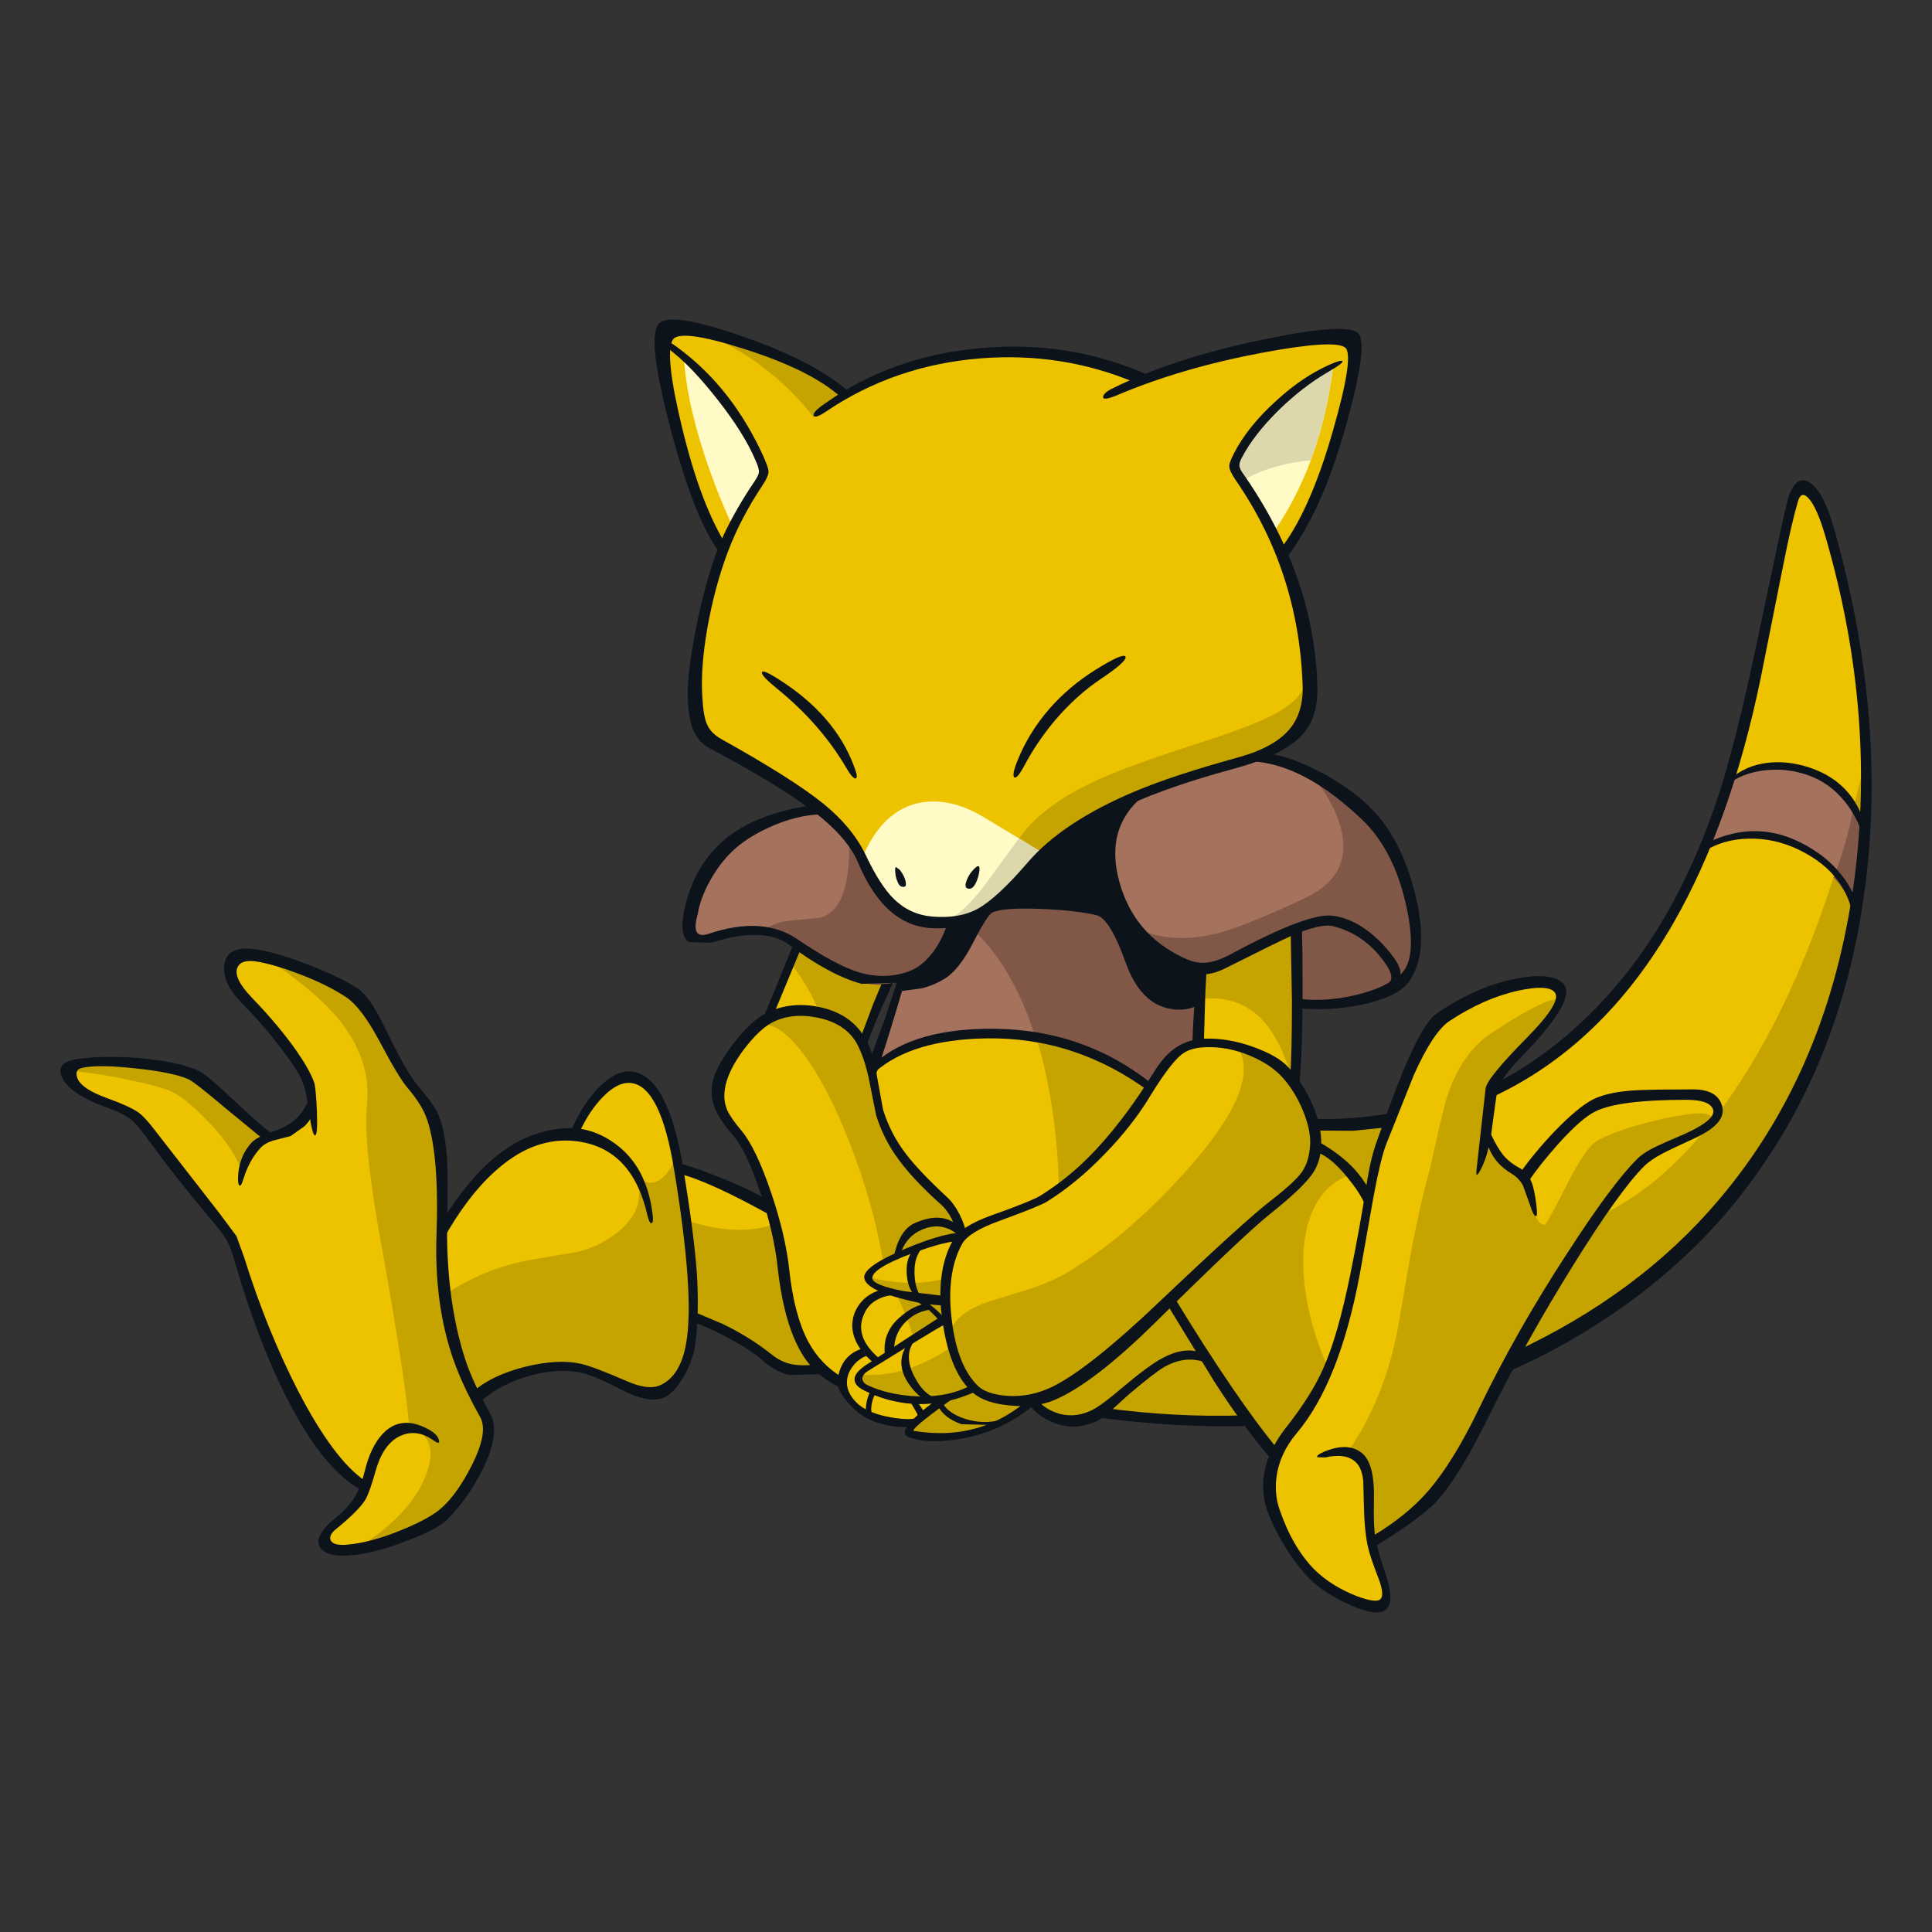 <?xml version="1.0" encoding="utf-8"?>
<!-- Generator: Adobe Illustrator 16.0.0, SVG Export Plug-In . SVG Version: 6.00 Build 0)  -->
<!DOCTYPE svg PUBLIC "-//W3C//DTD SVG 1.1//EN" "http://www.w3.org/Graphics/SVG/1.1/DTD/svg11.dtd">
<svg version="1.1" id="Layer_1" xmlns="http://www.w3.org/2000/svg" xmlns:xlink="http://www.w3.org/1999/xlink" x="0px" y="0px"
	 width="800px" height="800px" viewBox="0 0 800 800" enable-background="new 0 0 800 800" xml:space="preserve">
<rect x="0" y="0" width="800" height="800" fill="#333333" stroke="none"/>
<g>
	<path fill="#EDC300" d="M757.586,221.332c16.188,53.606,20.18,104.758,11.982,153.461c-7.918,46.596-26.207,87.136-54.867,121.611
		c-28.592,34.338-64.784,59.317-108.578,74.943c-45.545,16.256-95.299,20.812-149.255,13.665l85.033-118.88
		c55.147,1.821,99.815-19.656,134.016-64.433c25.784-33.636,42.884-75.328,51.292-125.08c3.852-22.634,7.254-39.837,10.197-51.61
		c3.293-13.384,6.34-21.127,9.143-23.229c1.754-1.331,3.678,0.174,5.781,4.519C753.732,209.314,755.482,214.326,757.586,221.332"/>
	<path fill="#C6A400" d="M727.209,437.229c19.689-33.774,35.037-76.169,46.039-127.183c2.033,43.234-4.416,83.352-19.342,120.353
		c-14.508,36.153-36.053,66.882-64.643,92.179c-28.869,25.647-62.818,43.9-101.852,54.762c-40.571,11.28-84.089,13.84-130.545,7.675
		l85.033-118.88c9.739,0.352,17.204,0.21,22.389-0.424l9.985-1.679c8.407,21.581,21.266,35.771,38.573,42.568
		c17.52,6.797,36.158,4.66,55.919-6.413C690.282,488.135,709.762,467.148,727.209,437.229"/>
	<path fill="#A4725D" d="M747.496,318.559c13.805,3.994,22.246,13.172,25.33,27.539l-1.262,13.034
		c-1.051,9.459-1.963,16.188-2.734,20.18c-1.75-8.97-6.76-16.816-15.029-23.544c-12.332-10.161-28.238-12.051-47.719-5.677
		c2.035-4.694,4.098-10.405,6.203-17.131l2.625-8.619C723.74,316.632,734.602,314.704,747.496,318.559"/>
	<path fill="#815847" d="M772.826,348.305l-1.262,11.877l-2.734,19.129c-0.281-1.473-1.154-3.537-2.627-6.202
		c-1.893-3.503-4.201-6.761-6.938-9.774c3.574-9.109,6.338-18.78,8.305-29.009C769.744,337.897,771.496,342.559,772.826,348.305"/>
	<path fill="#EDC300" d="M277.026,538.974c-2.804-3.438-5.43-12.158-7.884-26.172c-2.664-15.065-2.314-24.315,1.051-27.75
		c5.326-5.323,24.49,1.58,57.496,20.707c7.288,4.136,14.049,9.496,20.286,16.08c9.319,10.091,13.068,19.553,11.248,28.381
		c-1.962,9.321-8.549,14.822-19.76,16.502l-12.824-0.42c-4.063-0.908-6.937-2.311-8.618-4.202
		c-2.313-2.731-9.426-6.867-21.334-12.402C284.908,544.227,278.357,540.656,277.026,538.974"/>
	<path fill="#C6A400" d="M277.026,538.974c-1.683-2.104-3.61-7.465-5.781-16.082c-2.243-9.179-3.503-17.308-3.784-24.384
		c10.442,5.113,20.076,8.406,28.906,9.878c11.49,1.894,21.266,0.634,29.322-3.783l1.998,1.156
		c7.288,4.136,14.049,9.496,20.286,16.08c9.319,10.091,13.068,19.553,11.248,28.381c-1.962,9.321-8.549,14.822-19.76,16.502
		l-12.824-0.42c-4.062-0.908-6.937-2.311-8.618-4.202c-2.313-2.731-9.425-6.867-21.334-12.402
		C284.908,544.227,278.357,540.656,277.026,538.974"/>
	<path fill="#EDC300" d="M237.607,468.549c6.098-13.524,13.209-20.846,21.339-21.968c10.371-1.401,17.728,11.073,22.071,37.418
		c5.046,30.763,7.008,53.219,5.886,67.376c-0.981,12.545-4.66,20.253-11.037,23.125c-5.115,2.313-10.653,2.381-16.607,0.21
		l-14.085-7.147c-10.371-1.821-18.15-2.383-23.335-1.682c-11.001,1.401-20.952,7.041-29.851,16.921
		c-4.905,5.467-9.285,7.708-13.139,6.73c-3.433-0.843-6.095-4.173-7.987-9.985c-4.135-12.613-3.61-27.82,1.577-45.621
		c5.255-18.007,13.279-32.827,24.069-44.459C208.424,476.573,222.123,469.602,237.607,468.549"/>
	<path fill="#C6A400" d="M220.058,521.631l19.13-3.26c6.658-1.684,12.403-4.59,17.238-8.723c4.134-3.505,6.729-7.291,7.778-11.353
		c0.419-1.682,0.631-5.148,0.631-10.404c3.153,2.521,6.271,2.484,9.354-0.107c2.453-2.03,4.415-5.114,5.885-9.248l0.947,5.464
		c5.184,31.465,6.937,54.8,5.255,70.006c-1.332,11.773-4.8,18.917-10.405,21.443c-5.466,2.449-15.696-0.177-30.691-7.885
		c-8.269-1.474-16.258-1.576-23.966-0.314c-11.913,2.032-21.653,7.218-29.221,15.555c-8.41,9.321-14.889,9.566-19.444,0.734
		c-4.273-8.267-5.291-20.215-3.048-35.838C184.983,533.402,201.836,524.715,220.058,521.631"/>
	<path fill="#EDC300" d="M122.726,401.7c5.397,2.241,12.578,5.43,21.546,9.564c4.277,1.684,9.005,7.358,14.19,17.026l11.877,21.022
		c4.695,6.026,7.883,11.808,9.564,17.346c2.804,9.25,3.891,22.352,3.259,39.309c-0.63,19.062,1.192,36.229,5.465,51.504
		c2.664,9.672,6.727,19.374,12.194,29.116c2.452,4.486,1.996,10.197-1.367,17.132c-2.453,5.046-7.358,12.229-14.716,21.549
		c-2.521,3.151-8.232,6.553-17.131,10.195c-9.95,3.996-19.165,6.099-27.644,6.308c-3.923,0.066-5.78-1.227-5.569-3.891
		c0.21-2.241,1.365-4.17,3.468-5.78c3.503-2.732,6.449-5.466,8.83-8.198c2.873-3.434,4.275-6.271,4.204-8.514
		c-10.721-6.378-21.478-20.813-32.27-43.307c-8.41-17.448-15.8-37.383-22.178-59.808c-3.223-2.662-9.424-9.915-18.604-21.756
		c-9.18-11.704-14.4-19.024-15.66-21.97c-0.771-1.748-2.98-3.78-6.623-6.095c-3.504-2.313-7.392-4.237-11.667-5.779
		c-5.046-1.896-9.285-4.661-12.719-8.305c-3.713-3.926-3.573-6.415,0.421-7.467c4.415-1.118,12.087-1.188,23.02-0.208
		c11.141,1.053,19.094,2.662,23.86,4.836c3.293,1.472,8.41,5.289,15.346,11.456c7.637,6.867,13.595,11.528,17.868,13.979
		l9.881-3.993c4.345-2.662,6.972-6.765,7.884-12.301c-0.982-6.165-4.8-13.732-11.458-22.702c-4.273-5.815-9.285-11.631-15.03-17.446
		c-5.396-5.469-8.198-9.882-8.408-13.245c-0.209-3.224,2.032-5.011,6.727-5.362C105.695,395.639,112.845,397.565,122.726,401.7"/>
	<path fill="#C6A400" d="M30.649,443.535l0.841-1.682c0.42-0.843,0.91-1.332,1.473-1.472c4.413-1.121,11.876-1.089,22.387,0.104
		c10.58,1.19,18.288,2.871,23.124,5.044c3.293,1.472,8.128,5.01,14.504,10.616c7.428,6.655,12.928,11.142,16.503,13.453
		c-2.172,1.19-4.134,3.364-5.887,6.519c-1.471,2.662-2.627,5.64-3.466,8.933c-2.103-6.306-6.833-13.277-14.191-20.917
		c-6.797-7.075-12.299-11.351-16.503-12.821c-4.064-1.401-9.67-2.838-16.818-4.311C44.769,445.322,37.445,444.164,30.649,443.535"/>
	<path fill="#C6A400" d="M139.124,420.726c-5.816-6.797-14.715-14.294-26.698-22.495c4.413,0.982,10.125,3.083,17.132,6.307
		l14.715,6.728c4.277,1.684,9.005,7.358,14.19,17.026l11.877,21.022c4.975,6.517,8.198,11.914,9.669,16.188
		c2.382,6.867,3.364,16.744,2.943,29.643c-0.771,22.912,0.736,42.043,4.519,57.389c2.593,10.583,7.218,21.933,13.875,34.056
		c2.453,4.416,1.893,10.126-1.682,17.132c-2.382,4.694-7.358,11.879-14.927,21.548c-1.82,2.384-6.2,5.223-13.138,8.514
		c-8.197,3.927-16.957,6.903-26.277,8.934c16.117-9.597,26.418-20.108,30.903-31.53c4.204-10.721,1.961-17.482-6.727-20.286
		c-1.261-14.436-5.115-39.521-11.562-75.258c-5.115-28.03-7.113-47.438-5.991-58.229
		C153.277,444.586,149.002,432.357,139.124,420.726"/>
	<path fill="#C6A400" d="M497.125,562.202c-5.676-2.592-13.419-0.143-23.229,7.356l-11.457,9.46
		c-4.273,3.503-7.604,5.817-9.983,6.937c-5.396,2.454-10.72,2.701-15.979,0.738c-4.346-1.613-7.394-3.994-9.144-7.146l14.817-6.833
		l42.042-33.215L497.125,562.202"/>
	<path fill="#EDC300" d="M391.278,575.654c1.963,1.545,2.942,3.223,2.942,5.046c0,2.032-1.26,3.68-3.783,4.939
		c-3.363,1.82-7.534,1.856-12.508,0.105c-4.905-1.753-8.268-4.312-10.089-7.675l8.303-3.993c3.154-1.332,6.096-1.752,8.829-1.262
		C387.496,573.239,389.596,574.186,391.278,575.654"/>
	<path fill="#EDC300" d="M477.576,526.361c0-6.098,5.146-15.838,15.45-29.223c10.44-13.521,19.374-21.897,26.803-25.118
		c6.864-2.943,14.154-2.665,21.86,0.837c6.026,2.732,11.422,6.797,16.188,12.192l12.088,14.927
		c4.766,6.795,9.037,14.504,12.822,23.125c2.103,4.764,1.96,13.17-0.422,25.226c-2.243,11.562-5.887,23.159-10.931,34.79
		c-5.396,12.399-10.971,21.408-16.713,27.014c-6.589,6.376-12.406,7.042-17.449,1.997c-9.6-9.599-22.281-26.206-38.048-49.818
		C484.791,540.656,477.576,528.674,477.576,526.361"/>
	<path fill="#C6A400" d="M477.576,526.361c0-6.098,5.146-15.838,15.45-29.223c10.44-13.521,19.374-21.897,26.803-25.118
		c5.885-2.526,12.577-2.385,20.075,0.419c7.426,2.733,13.91,7.391,19.444,13.978c-7.779,2.593-13.313,8.232-16.605,16.925
		c-2.944,7.918-3.786,17.518-2.524,28.8c1.265,10.862,4.237,21.654,8.935,32.372c4.907,11.073,10.896,20.321,17.977,27.75
		c-5.05,9.601-10.021,16.293-14.926,20.076c-5.605,4.204-10.582,4.135-14.927-0.211c-9.6-9.599-22.281-26.206-38.047-49.818
		C484.791,540.656,477.576,528.674,477.576,526.361"/>
	<path fill="#EDC300" d="M632.085,407.376c9.317-1.121,14.296,0.246,14.925,4.1c0.49,2.87-2.767,8.408-9.773,16.606
		c-5.744,6.866-10.581,11.879-14.505,15.032c-2.807,2.172-4.659,5.326-5.571,9.459c-0.984,4.275-1.191,10.406-0.631,18.395
		c3.574,5.888,7.009,10.546,10.299,13.98l3.786,3.363l11.035-12.929c8.268-9.039,14.646-14.718,19.133-17.025
		c4.693-2.314,12.084-3.785,22.177-4.415c6.938-0.419,13.138-0.458,18.604-0.104c7.358,0.421,10.687,2.557,9.985,6.408
		c-0.701,3.503-3.818,6.483-9.355,8.935c-6.165,2.595-10.58,4.556-13.242,5.885c-4.486,2.175-8.061,4.592-10.722,7.254
		c-5.396,5.467-14.014,17.237-25.858,35.315c-14.572,22.215-27.257,44.289-38.048,66.221c-8.969,18.219-18.044,31.566-27.222,40.047
		c-8.831,6.237-14.856,11.072-18.078,14.507c0.068,1.891,1.363,7.147,3.889,15.765c1.751,6.028,1.611,9.602-0.421,10.724
		c-8.618-0.072-16.437-2.733-23.438-7.988c-10.022-7.642-17.416-20.079-22.18-37.313c-1.472-4.482-0.807-9.949,1.999-16.396
		c2.311-5.256,5.884-10.756,10.718-16.502c8.549-10.231,15.73-29.992,21.549-59.283l6.098-31.429
		c2.241-11.068,4.205-19.233,5.885-24.488c3.295-9.95,6.937-19.235,10.932-27.854c5.539-12.19,10.338-19.655,14.403-22.39
		C610.362,413.333,621.576,408.706,632.085,407.376"/>
	<path fill="#C6A400" d="M638.076,415.786c4.695-2.102,7.111-2.559,7.25-1.369c0.492,2.872-2.451,7.921-8.827,15.138
		c-4.975,5.678-9.563,10.196-13.771,13.561c-2.806,2.172-4.658,5.326-5.57,9.459c-0.984,4.275-1.192,10.406-0.632,18.396
		c0.911,3.503,3.396,6.973,7.464,10.403l7.566,6.202c0.212,4.347,1.228,8.796,3.051,13.351c1.892,4.693,3.606,6.729,5.148,6.099
		c0.561-0.209,3.539-5.644,8.936-16.292c5.466-10.86,9.913-17.134,13.349-18.816c4.556-2.313,10.405-4.448,17.554-6.411
		c6.727-1.893,13.172-3.259,19.34-4.101c6.166-0.839,9.496-0.314,9.986,1.577c0.559,1.894-1.682,3.959-6.729,6.2
		c-6.165,2.594-10.58,4.556-13.242,5.885c-4.486,2.175-8.06,4.592-10.722,7.254c-6.656,6.729-16.115,19.654-28.381,38.785
		c-13.313,20.813-25.156,41.729-35.526,62.75c-9.32,18.852-18.711,32.832-28.17,41.94c-3.155,3.013-6.69,5.779-10.613,8.303
		c-3.926,2.38-6.693,4.135-8.305,5.255c-0.35-12.402-0.842-20.95-1.473-25.646c-1.051-7.849-3.642-11.949-7.777-12.299
		c10.089-14.575,16.991-31.461,20.708-50.663l5.043-29.221c2.384-13.385,5.222-26.104,8.515-38.154
		c3.714-16.956,6.062-26.802,7.041-29.534c4.066-11.981,10.055-20.602,17.978-25.857
		C625.885,422.232,632.821,418.167,638.076,415.786"/>
	<path fill="#EDC300" d="M398.321,339.58c4.485-5.254,11.493-9.53,21.021-12.823c9.038-3.153,18.852-4.941,29.433-5.36
		c10.86-0.42,20.496,0.667,28.903,3.259c9.247,2.802,15.732,7.076,19.445,12.824c6.585,10.089,11.385,23.964,14.399,41.622
		c2.313,13.805,4.379,36.124,6.202,66.956c0.771,13.382-1.574,27.082-7.043,41.098c-5.114,13.244-12.508,25.438-22.178,36.578
		c-9.532,11.07-20.111,19.831-31.742,26.275c-12.124,6.658-24.003,9.986-35.635,9.986c-11.84,0-23.474-2.489-34.895-7.463
		c-11.212-4.904-20.673-11.492-28.38-19.761c-8.059-8.688-13.035-18.082-14.926-28.17c-2.102-11.07-0.28-21.933,5.466-32.581
		c7.707-14.439,16.711-39.349,27.013-74.736C384.378,366.242,392.015,347.008,398.321,339.58"/>
	<path fill="#C6A400" d="M398.321,339.58c4.485-5.254,11.493-9.53,21.021-12.823c9.038-3.153,18.852-4.941,29.433-5.36
		c10.86-0.42,20.496,0.667,28.903,3.259c9.247,2.802,15.732,7.076,19.445,12.824c6.585,10.089,11.385,23.964,14.399,41.622
		c2.313,13.805,4.379,36.124,6.202,66.956c1.47,24.945-6.764,49.015-24.699,72.209c-17.59,22.7-37.63,36.227-60.123,40.573
		c3.712-15.767,5.64-34.021,5.779-54.762c0.141-21.653-1.752-41.519-5.676-59.598c-4.483-20.181-10.967-35.282-19.445-45.304
		c-9.74-11.492-21.512-15.45-35.315-11.878c3.573-11.982,6.69-21.337,9.354-28.063C391.104,350.477,394.679,343.925,398.321,339.58"
		/>
	<path fill="#A4725D" d="M398.321,339.58c4.485-5.254,11.493-9.53,21.021-12.823c9.038-3.153,18.852-4.941,29.433-5.36
		c10.86-0.42,20.496,0.667,28.903,3.259c9.247,2.802,15.732,7.076,19.445,12.824c6.585,10.089,11.385,23.964,14.399,41.622
		c2.313,13.805,4.379,36.124,6.202,66.956c0.49,9.107-0.458,18.465-2.839,28.063c-35.528-24.388-62.188-39.066-79.985-44.044
		c-23.897-6.727-48.178-2.977-72.843,11.249l17.868-59.177C386.516,360.427,392.646,346.236,398.321,339.58"/>
	<path fill="#815847" d="M398.321,339.58c4.485-5.254,11.493-9.53,21.021-12.823c9.038-3.153,18.852-4.941,29.433-5.36
		c10.86-0.42,20.496,0.667,28.903,3.259c9.247,2.802,15.732,7.076,19.445,12.824c6.585,10.089,11.385,23.964,14.399,41.622
		c2.313,13.805,4.379,36.124,6.202,66.956c0.49,9.107-0.458,18.465-2.839,28.063c-19.689-13.525-35.178-23.404-46.457-29.641
		c-14.857-8.199-28.207-13.524-40.048-15.979c-9.179-28.801-24.279-47.581-45.3-56.338
		C388.267,356.257,393.346,345.396,398.321,339.58"/>
	<path fill="#0D131A" d="M398.321,339.58c4.485-5.254,11.493-9.53,21.021-12.823c9.038-3.153,18.852-4.941,29.433-5.36
		c10.86-0.42,20.496,0.667,28.903,3.259c9.247,2.802,15.732,7.076,19.445,12.824c5.817,9.038,9.426,16.572,10.824,22.597
		c1.188,5.115,2.56,18.43,4.102,39.942l-11.038,12.93c-4.904,4.273-10.303,5.883-16.188,4.835
		c-8.337-1.402-14.537-7.709-18.604-18.921c-4.345-12.263-8.375-18.884-12.086-19.865c-5.397-1.331-13.068-2.208-23.021-2.626
		c-10.514-0.421-17.237,0.069-20.183,1.469c-1.4,0.703-4.029,4.802-7.884,12.299c-3.923,7.708-7.953,12.791-12.087,15.242
		c-3.012,1.823-6.166,3.118-9.461,3.89l-9.459,1.26c1.682-9.036,5.781-23.088,12.299-42.147c2.312-6.728,4.204-11.737,5.677-15.032
		C392.471,347.743,395.239,343.155,398.321,339.58"/>
	<path fill="#EDC300" d="M367.523,390.244c2.944,3.434,3.786,6.832,2.524,10.196l-7.568,18.184c-2.873,6.938-5.43,14.61-7.673,23.02
		c-1.26,4.835-4.415,8.131-9.459,9.882l-15.135,0.524c-5.467-1.19-9.846-3.329-13.141-6.412c-3.504-3.362-4.625-6.974-3.362-10.824
		c3.224-9.603,5.991-17.38,8.303-23.335c3.224-8.197,6.938-16.606,11.142-25.228c1.611-3.293,4.766-5.184,9.462-5.675
		c4.203-0.422,8.723,0.315,13.559,2.206C361.079,384.673,364.862,387.161,367.523,390.244"/>
	<path fill="#C6A400" d="M367.841,390.453c2.802,3.294,3.538,6.622,2.207,9.986l-7.568,18.183
		c-2.873,6.938-5.43,14.611-7.673,23.021c-1.331,5.255-4.765,8.653-10.3,10.196c1.262-19.621-4.73-37.631-17.974-54.028
		c1.821-3.785,4.027-7.639,6.621-11.562c2.104-3.083,5.5-4.835,10.196-5.256c4.344-0.35,8.865,0.386,13.561,2.207
		C361.674,385.022,365.317,387.439,367.841,390.453"/>
	<path fill="#A4725D" d="M394.328,381.834c0,1.752-0.701,3.958-2.104,6.622c-2.803,5.326-7.672,10.406-14.607,15.242
		c-5.817,4.064-14.085,4.202-24.808,0.418c-9.109-3.153-17.482-8.022-25.121-14.61c-3.363-2.873-9.109-4.134-17.238-3.784
		c-6.308,0.281-11.772,1.192-16.396,2.733c-4.274,1.471-7.007,0.875-8.198-1.788c-1.613-3.574,0.035-10.58,4.939-21.022
		c4.416-9.319,10.932-16.642,19.551-21.967c8.198-4.975,17.624-7.778,28.273-8.41L394.328,381.834"/>
	<path fill="#815847" d="M394.328,381.834c0,1.752-0.701,3.958-2.104,6.622c-2.803,5.326-7.672,10.406-14.607,15.242
		c-7.85,5.465-17.484,5.5-28.906,0.105c-6.167-2.874-13.173-7.641-21.022-14.297c-2.593-2.242-6.588-3.468-11.983-3.679
		c2.732-2.593,6.588-4.135,11.563-4.624l12.193-1.158c8.828-2.242,12.856-13.559,12.087-33.95L394.328,381.834"/>
	<path fill="#EDC300" d="M402.209,522.471c0.771,9.811-0.944,20.391-5.148,31.742c-3.995,10.582-12.929,17.098-26.804,19.551
		c-13.174,2.381-22.808,0.387-28.904-5.991c-4.766-4.976-8.374-10.439-10.827-16.396c-3.083-7.218-4.834-15.767-5.255-25.646
		c-0.49-9.041-3.083-19.974-7.777-32.794c-4.556-12.403-8.76-20.462-12.614-24.178c-4.204-4.063-6.271-8.793-6.202-14.188
		c0-4.765,1.751-10.615,5.254-17.553c3.503-7.075,9.04-12.264,16.607-15.557c8.269-3.715,16.502-3.782,24.701-0.21
		c7.287,3.224,12.264,9.354,14.925,18.396c1.473,5.043,2.943,12.225,4.416,21.545c2.242,7.357,5.815,14.189,10.719,20.498
		c3.644,4.765,9.391,10.79,17.238,18.078C398.146,504.953,401.37,512.52,402.209,522.471"/>
	<path fill="#C6A400" d="M391.911,499.45c5.677,5.256,9.005,12.86,9.983,22.81c0.981,10.091-0.63,20.744-4.833,31.955
		c-2.313,6.096-6.48,11.035-12.509,14.818c-5.396,3.364-11.456,5.396-18.184,6.097c0.489-2.381,0.735-5.709,0.735-9.981
		c2.032-12.195,1.438-27.12-1.786-44.778c-2.873-16.048-7.463-31.989-13.771-47.823c-6.097-15.557-12.508-27.751-19.235-36.576
		c-7.218-9.461-13.349-13.141-18.394-11.038c4.554-3.292,9.563-5.256,15.03-5.889c5.606-0.696,11.142,0.178,16.606,2.629
		c7.216,3.154,12.123,9.216,14.715,18.187c1.402,4.974,2.839,12.085,4.312,21.336c1.681,5.325,5.255,11.772,10.719,19.342
		C380.558,487.749,386.093,494.057,391.911,499.45"/>
	<path fill="#C6A400" d="M394.749,507.755c4.063,2.172,6.2,8.235,6.41,18.184c0.212,9.599-0.771,14.611-2.942,15.028
		c-3.363,0.494-8.442-0.558-15.242-3.152c-8.337-3.223-12.472-7.427-12.401-12.611c0.139-7.22,3.153-12.612,9.039-16.185
		C385.079,505.724,390.124,505.302,394.749,507.755"/>
	<path fill="#EDC300" d="M353.966,581.754c-4.834-4.694-5.816-9.672-2.944-14.927c2.594-4.693,5.922-7.042,9.986-7.042
		c2.873,0,6.274,2.943,10.196,8.831l9.25,15.659c2.452,4.134-0.21,5.816-7.989,5.046
		C364.617,588.618,358.451,586.098,353.966,581.754"/>
	<path fill="#EDC300" d="M371.729,533.298c6.236,0.351,12.72,5.253,19.446,14.715c6.446,8.898,8.794,14.506,7.042,16.816
		c-2.243,2.943-6.693,4.767-13.349,5.467c-8.689,0.911-16.362-1.82-23.019-8.198c-7.008-6.729-8.55-13.454-4.624-20.182
		C360.728,535.818,365.562,532.947,371.729,533.298"/>
	<path fill="#C6A400" d="M371.729,533.298c6.236,0.351,12.72,5.253,19.446,14.715c6.446,8.898,8.794,14.506,7.042,16.816
		c-0.981,1.261-2.944,2.489-5.885,3.679c-3.646,1.4-7.429,2.067-11.354,1.998c-0.84-12.541-4.59-24.914-11.246-37.104
		L371.729,533.298"/>
	<path fill="#EDC300" d="M398.426,512.802l-7.251,25.017c-22.145-3.014-32.479-5.991-31.008-8.936
		c1.893-3.783,8.059-7.566,18.5-11.35C388.126,514.027,394.712,512.451,398.426,512.802"/>
	<path fill="#C6A400" d="M393.802,528.674l-2.627,9.144c-21.583-2.871-31.919-5.817-31.008-8.831
		C372.851,532.001,384.063,531.896,393.802,528.674"/>
	<path fill="#C6A400" d="M401.581,570.925l27.222,7.465c-15.767,14.786-33.109,19.551-52.029,14.296
		c0.63-1.753,3.995-5.223,10.09-10.407C392.051,577.863,396.956,574.079,401.581,570.925"/>
	<path fill="#EDC300" d="M359.328,575.235c-3.364-1.542-4.94-3.014-4.731-4.413c0.21-0.981,1.682-2.416,4.415-4.31l15.662-9.881
		c8.337-5.115,13.629-8.198,15.872-9.25l10.72,27.854c-7.007,3.438-15.03,4.837-24.07,4.204
		C370.188,578.949,364.23,577.548,359.328,575.235"/>
	<path fill="#C6A400" d="M359.328,575.235c-4.486-2.031-5.92-4.099-4.312-6.202c12.612,1.542,25.753-2.313,39.417-11.563
		l6.831,17.763c-7.007,3.438-15.03,4.837-24.07,4.203C370.188,578.949,364.23,577.548,359.328,575.235"/>
	<path fill="#EDC300" d="M497.755,399.387l38.576-13.769c1.121,44.287,0.489,68.112-1.895,71.476
		c-2.1,2.941-8.652,2.663-19.653-0.841c-11.353-3.645-17.311-8.34-17.87-14.087c-0.418-4.834-0.418-13.42,0-25.75L497.755,399.387"
		/>
	<path fill="#C6A400" d="M522.982,422.62c-6.52-7.081-15.137-10.093-25.857-9.041l0.63-14.192l38.576-13.769l0.522,27.225
		c0.073,16.89-0.242,29.081-0.94,36.577C532.477,437.229,528.165,428.292,522.982,422.62"/>
	<path fill="#A4725D" d="M537.381,317.507c7.639,3.083,16.223,8.899,25.753,17.448c10.23,9.179,17.237,21.163,21.021,35.947
		c3.573,13.525,3.397,24.07-0.525,31.637c-3.082,6.027-10.896,10.125-23.438,12.299c-10.231,1.752-17.901,1.929-23.019,0.525
		l0.631-29.745l-31.534,14.295c-5.885,2.873-13.594,1.613-23.122-3.784c-10.792-6.097-17.729-15.101-20.813-27.014
		c-4.063-16.048-2.805-28.1,3.781-36.159c5.537-6.657,16.677-12.298,33.427-16.922C513.138,312.321,525.748,312.813,537.381,317.507
		"/>
	<path fill="#815847" d="M542.318,319.715c6.379,3.293,13.314,8.374,20.814,15.242c9.948,8.899,16.816,20.846,20.6,35.841
		c3.573,14.016,3.33,25.052-0.734,33.112c-3.085,5.955-10.793,9.809-23.124,11.561c-9.881,1.403-17.449,1.367-22.702-0.104
		l0.631-29.745l-31.534,14.295c-3.923,1.894-8.967,1.648-15.134-0.736c-6.661-2.663-12.369-7.147-17.135-13.454
		c9.109,3.434,19.552,3.574,31.324,0.422c7.217-1.962,18.919-6.727,35.104-14.295c11.564-5.396,16.784-13.454,15.663-24.176
		C555.249,339.264,550.661,329.946,542.318,319.715"/>
	<path fill="#EDC300" d="M391.596,537.396c0.561-9.6,2.277-16.957,5.149-22.071c2.031-3.644,7.042-7.041,15.032-10.198
		c10.999-4.412,17.9-7.496,20.706-9.249c6.864-4.272,14.433-10.511,22.704-18.71c8.826-8.827,15.623-17.201,20.388-25.119
		c7.989-13.244,15.593-20.008,22.811-20.286c13.453-0.702,24.49,3.714,33.109,13.242c7.076,7.778,11.248,16.961,12.508,27.54
		c0.771,6.795-2.277,13.418-9.145,19.864c-9.739,7.639-17.344,14.014-22.81,19.127c-11.212,11.704-21.409,21.865-30.588,30.482
		c-17.519,16.538-32.061,27.608-43.617,33.214c-10.513,5.187-19.588,6.2-27.227,3.049c-6.447-2.663-11.631-8.058-15.556-16.188
		C392.121,555.93,390.964,547.697,391.596,537.396"/>
	<path fill="#C6A400" d="M410.306,538.658l16.186-4.942c6.87-2.308,12.789-5.042,17.762-8.196
		c16.61-10.442,32.866-24.703,48.774-42.781c19.689-22.493,26.137-38.924,19.34-49.295c9.743,3.014,17.552,8.199,23.438,15.556
		c5.322,6.657,8.479,14.261,9.457,22.812c0.704,6.026-3.326,13.243-12.085,21.652l-21.126,18.076
		c-11.424,11.635-21.829,21.76-31.22,30.378c-17.867,16.395-32.582,27.435-44.146,33.108c-19.061,9.392-32.933,5.081-41.622-12.928
		c-0.842-1.821-1.646-4.345-2.418-7.566C393.416,547.452,399.303,542.161,410.306,538.658"/>
	<path fill="#EDC300" d="M349.657,163.207l-49.613,66.64c-6.307-9.812-12.262-24.947-17.869-45.408
		c-5.955-21.864-7.604-36.823-4.939-44.882c6.446-4.345,19.234-2.664,38.365,5.045C332.066,151.259,343.421,157.459,349.657,163.207
		"/>
	<path fill="#C6A400" d="M290.269,137.561c9.18,0.98,20.707,4.694,34.581,11.14c12.192,5.676,20.462,10.511,24.807,14.506
		l-10.092,13.453c-5.677-8.479-12.964-16.222-21.862-23.229C309.015,146.564,299.87,141.272,290.269,137.561"/>
	<path fill="#FFFAC6" d="M283.228,148.281c9.881,9.668,16.888,17.273,21.021,22.809c5.466,7.287,10.267,16.222,14.4,26.802
		l-12.508,25.856c-5.396-10.721-10.229-22.563-14.504-35.525C286.591,172.597,283.787,159.283,283.228,148.281"/>
	<path fill="#EDC300" d="M550.836,186.015c-6.937,21.374-14.398,37.069-22.39,47.09l-66.641-70.738
		c13.876-7.358,32.305-13.42,55.287-18.184c22.777-4.696,36.614-5.43,41.521-2.207C560.295,150.313,557.706,164.993,550.836,186.015
		"/>
	<path fill="#FFFAC6" d="M500.906,206.827c7.777-14.155,14.471-24.49,20.078-31.007c8.196-9.671,18.532-17.59,31.009-23.755
		c-3.786,30.481-14.052,55.987-30.799,76.52L500.906,206.827"/>
	<path fill="#DCD8AC" d="M551.993,152.064c-1.754,13.943-4.835,26.803-9.25,38.575c-17.381,1.541-30.692,7.604-39.942,18.184
		l-1.895-1.998c7.777-14.155,14.471-24.49,20.078-31.007C529.182,166.15,539.518,158.229,551.993,152.064"/>
	<path fill="#EDC300" d="M459.285,152.485c5.957,2.103,10.125,4.029,12.507,5.781l16.189,13.138
		c8.758,7.849,16.395,16.012,22.912,24.491c10.091,12.262,17.831,27.503,23.229,45.722c4.417,14.855,6.869,29.887,7.36,45.094
		c0.349,11.352-4.175,19.339-13.562,23.964c-3.436,1.752-8.408,3.434-14.925,5.045l-17.868,4.31
		c-9.181,2.522-20.566,7.287-34.159,14.295c-14.927,7.707-25.229,14.608-30.902,20.706c-9.529,10.16-16.05,16.537-19.551,19.129
		c-8.128,6.097-16.433,8.513-24.913,7.251c-7.217-0.98-13.104-3.749-17.658-8.303c-3.153-3.153-7.357-9.389-12.611-18.709
		c-6.167-11.071-13.384-19.303-21.653-24.699c-12.822-7.008-25.086-14.436-36.787-22.283c-7.567-5.044-9.88-18.569-6.937-40.572
		c3.154-23.405,11.314-46.002,24.49-67.795c4.346-6.727,10.125-13.805,17.344-21.231c7.848-7.989,14.469-13.315,19.864-15.977
		c27.049-13.103,54.236-18.149,81.565-15.137C442.539,147.756,451.226,149.682,459.285,152.485"/>
	<path fill="#FFFAC6" d="M381.293,332.327c8.76-1.542,18.044,0.841,27.854,7.147l13.872,8.304c4.978,2.874,7.924,4.696,8.829,5.466
		l-1.783,1.788c-9.529,10.16-16.051,16.537-19.552,19.129c-8.127,6.097-16.432,8.513-24.912,7.252
		c-6.023-0.84-11.561-3.466-16.606-7.883c-4.834-4.345-8.969-10.125-12.402-17.343C362.34,342.173,370.574,334.22,381.293,332.327"
		/>
	<path fill="#C6A400" d="M541.689,278.723l-0.104,12.087c-1.399,8.618-5.291,14.47-11.669,17.553
		c-8.406,4.063-17.693,7.707-27.854,10.932l-24.068,7.253c-17.938,5.745-33.32,14.644-46.146,26.697l-9.879-6.096l2.103-2.732
		c6.656-8.199,16.995-15.452,31.01-21.757c7.987-3.645,20.878-8.338,38.681-14.085c16.256-5.186,27.36-9.354,33.318-12.509
		C536.611,291.091,541.482,285.309,541.689,278.723"/>
	<path fill="#DCD8AC" d="M430.065,355.032l-17.028,17.237c-7.076,5.745-14.083,8.864-21.022,9.354h-0.63
		c4.625-2.102,9.773-6.727,15.449-13.875l15.138-20.601l9.878,6.096L430.065,355.032"/>
	<path fill="#0D131A" d="M457.182,583.015c19.903,2.661,39.17,3.68,57.813,3.048c0.07,0.701,0.523,1.473,1.364,2.312l1.893,1.999
		c-19.761,0.771-41.763-0.458-66.008-3.679L457.182,583.015"/>
	<path fill="#0D131A" d="M543.688,463.294c10.861,0.354,22.178-0.522,33.947-2.629l-1.154,2.842l-0.84,3.153l-15.24,1.574
		l-16.293-0.104L543.688,463.294"/>
	<path fill="#0D131A" d="M755.799,221.857c-2.242-7.639-4.482-12.754-6.729-15.346c-2.172-2.453-3.713-2.031-4.623,1.261
		c-1.754,5.957-3.75,14.61-5.992,25.962l-9.355,46.879c-8.27,40.151-20.355,74.066-36.263,101.746
		c-19.411,33.707-44.291,57.636-74.631,71.792l2.104-6.098c10.09-5.256,19.862-11.947,29.324-20.077
		c9.459-8.199,18.041-17.343,25.752-27.434c14.365-18.78,26.102-41.519,35.211-68.216c4.414-12.894,9.32-31.567,14.717-56.023
		l9.248-43.621c3.436-16.607,5.57-25.961,6.412-28.064c2.242-5.465,5.08-7.043,8.514-4.73c3.781,2.522,7.148,9.004,10.09,19.445
		c15.137,53.747,19.131,104.865,11.982,153.354c-7.357,50.523-26.275,93.722-56.762,129.598
		c-11.771,13.804-25.713,26.524-41.832,38.155c-15.768,11.28-32.339,20.636-49.716,28.063c1.541-3.433,2.558-6.197,3.047-8.303
		c34.826-16.116,63.242-37.173,85.245-63.17c29.359-34.475,47.824-76.661,55.393-126.551
		C774.299,322.133,770.586,272.592,755.799,221.857"/>
	<path fill="#0D131A" d="M706.396,349.249c15.139-7.566,29.957-6.691,44.463,2.627c5.957,3.785,10.686,8.444,14.188,13.981
		c3.436,5.465,4.906,10.65,4.414,15.555l-1.576,3.469c-0.701-15.065-8.512-26.137-23.438-33.214
		c-6.518-3.083-13.281-4.554-20.287-4.414c-7.289,0.141-13.734,2.067-19.342,5.78L706.396,349.249"/>
	<path fill="#0D131A" d="M716.594,322.448c4.133-3.573,9.072-5.746,14.82-6.517c5.676-0.771,11.631-0.141,17.869,1.893
		c6.729,2.242,12.088,5.745,16.082,10.51c3.854,4.554,6.551,10.439,8.094,17.659l-1.053,4.098
		c-1.471-6.866-4.273-12.894-8.408-18.078c-4.344-5.396-9.67-9.145-15.977-11.248c-5.885-1.961-11.912-2.522-18.078-1.681
		c-6.166,0.84-11.178,2.907-15.033,6.2L716.594,322.448"/>
	<path fill="#0D131A" d="M319.279,497.98c1.753,2.242,2.383,4.377,1.893,6.41c-18.43-10.302-31.777-16.433-40.046-18.395
		c-0.489-1.261-0.596-2.732-0.316-4.414c3.434,0.771,9.215,2.77,17.343,5.991C307.963,491.496,315.005,494.967,319.279,497.98"/>
	<path fill="#0D131A" d="M287.537,547.591v-4.309l11.248,4.729c7.567,3.574,14.469,7.85,20.707,12.824
		c2.452,1.96,4.975,3.257,7.565,3.89c3.225,0.77,7.288,0.807,12.194,0.104c2.172,1.401,3.363,2.769,3.573,4.102l-16.082,0.421
		c-3.854-0.981-7.497-2.981-10.932-5.991c-2.94-2.662-7.427-5.644-13.453-8.936C296.892,551.48,291.951,549.202,287.537,547.591"/>
	<path fill="#0D131A" d="M279.127,484.315c-3.714-22.845-9.6-34.791-17.659-35.841c-3.642-0.488-7.567,1.398-11.771,5.676
		c-3.784,3.854-7.042,8.76-9.774,14.714l-2.208-0.421l-1.472,0.21c3.573-8.268,7.778-14.681,12.614-19.233
		c4.625-4.414,9.004-6.306,13.139-5.676c9.81,1.474,16.783,14.786,20.917,39.943c2.872,17.517,4.728,31.671,5.569,42.462
		c0.771,11.281,0.596,21.303-0.524,30.063c-0.632,4.834-2.349,9.598-5.151,14.293c-2.874,4.834-5.78,7.674-8.725,8.514
		c-4.204,1.264-9.741,0.105-16.606-3.469c-8.549-4.483-14.681-6.973-18.396-7.463c-6.866-0.912-13.946-0.248-21.232,1.998
		c-7.848,2.381-14.681,6.27-20.496,11.668c-0.91-2.805-1.647-4.416-2.206-4.837c5.395-4.974,12.928-8.654,22.597-11.036
		c8.97-2.173,16.572-2.559,22.81-1.155c3.434,0.77,9.741,3.154,18.92,7.146c6.026,2.662,10.686,3.225,13.979,1.681
		c5.605-2.521,9.179-8.408,10.721-17.658C286.486,542.513,284.805,518.653,279.127,484.315"/>
	<path fill="#0D131A" d="M183.688,512.907l-0.419-7.568c6.656-10.651,13.313-18.885,19.971-24.702
		c9.317-8.196,19.445-12.683,30.375-13.452c7.427-0.561,14.471,1.575,21.128,6.412c8.687,6.306,13.839,15.976,15.451,29.007
		c0.351,2.454,0.21,3.75-0.42,3.893c-0.631,0.069-1.227-1.156-1.788-3.679c-4.484-19.271-15.066-29.43-31.743-30.482
		c-10.862-0.631-21.302,3.609-31.324,12.719C197.422,491.778,190.346,501.063,183.688,512.907"/>
	<path fill="#0D131A" d="M32.962,438.385c7.357-0.914,15.731-0.983,25.12-0.211c10.371,0.91,18.498,2.662,24.385,5.256
		c1.822,0.843,6.656,4.941,14.505,12.298c8.127,7.641,13.139,12.018,15.03,13.139l0.63-0.313l-4.412,2.522l-15.347-12.614
		c-8.198-6.937-13.139-10.79-14.82-11.563c-4.485-1.962-11.877-3.469-22.178-4.52c-10.091-1.119-17.378-1.189-21.862-0.212
		c-2.243,0.491-2.873,1.963-1.892,4.415c1.19,2.942,5.324,5.675,12.402,8.199c6.167,2.243,10.44,4.204,12.824,5.885
		c1.822,1.333,4.03,3.716,6.622,7.148l26.908,34.581l7.042,9.46l3.154,8.722c6.377,20.391,13.91,38.999,22.599,55.817
		c9.669,18.565,18.779,30.795,27.329,36.68c0,1.334-0.42,2.663-1.262,3.996c-10.582-5.679-20.847-18.288-30.797-37.841
		c-8.059-15.695-15.311-34.65-21.756-56.863c-1.121-3.995-2.208-6.901-3.259-8.723c-1.121-2.034-3.4-5.048-6.833-9.041
		c-9.809-11.632-18.253-22.354-25.329-32.162c-3.154-4.276-5.467-7.077-6.937-8.41c-2.103-1.822-5.468-3.574-10.093-5.256
		c-10.301-3.643-16.607-7.777-18.919-12.403C23.573,441.886,25.956,439.225,32.962,438.385"/>
	<path fill="#0D131A" d="M156.78,430.5c-4.764-8.831-9.18-14.645-13.244-17.448c-5.115-3.433-11.598-6.656-19.445-9.669
		c-6.586-2.523-12.332-4.241-17.238-5.152c-4.834-0.84-7.707,0.035-8.618,2.629c-1.052,2.872,0.98,6.972,6.096,12.298
		c7.428,7.707,13.595,15.065,18.499,22.074c3.574,5.185,5.957,9.423,7.147,12.718c0.562,1.331,0.981,5.604,1.262,12.824
		c0.21,6.025-0.034,9.142-0.736,9.354c-0.701,0.209-1.507-2.662-2.417-8.617l-1.156-7.467c-0.49-2.801-1.19-5.186-2.101-7.146
		c-1.192-2.733-3.889-6.831-8.093-12.296c-4.975-6.661-10.545-13.106-16.711-19.343c-5.466-5.605-7.849-10.896-7.148-15.874
		c0.771-5.324,5.081-7.427,12.929-6.306c5.184,0.701,12.331,2.767,21.44,6.2c9.18,3.576,16.118,6.905,20.812,9.988
		c3.365,2.172,7.115,7.566,11.248,16.187c5.327,11.001,9.495,18.534,12.509,22.597l5.362,6.623c2.171,2.732,3.713,5.256,4.625,7.567
		c1.681,4.346,2.766,9.951,3.258,16.818c0.35,5.604,0.385,13.837,0.104,24.697c-0.491,22.705,2.032,42.5,7.569,59.386
		c1.891,5.819,5.325,13.28,10.3,22.391c2.804,5.047,1.822,12.51-2.944,22.388c-3.924,8.061-8.83,15.104-14.716,21.128
		c-2.662,2.732-8.162,5.677-16.503,8.83c-8.268,3.223-15.555,5.22-21.862,5.992c-7.216,0.911-11.946,0-14.188-2.732
		c-2.454-3.152-0.281-7.463,6.516-12.93c3.643-2.941,6.376-6.096,8.198-9.459c1.331-2.454,2.487-5.604,3.468-9.46
		c1.612-6.729,4.063-11.878,7.358-15.452c5.045-5.466,11.386-6.129,19.023-1.998c2.454,1.333,3.889,2.77,4.311,4.312
		c0.491,1.541-0.175,1.682-1.998,0.422c-4.555-3.294-9.038-4.029-13.454-2.207c-4.905,2.03-8.444,6.832-10.616,14.399
		c-1.752,6.234-3.188,10.302-4.309,12.194c-1.961,3.152-6.061,7.248-12.297,12.294c-1.962,1.612-2.664,3.12-2.103,4.521
		c0.701,1.47,2.733,2.103,6.097,1.894c6.867-0.493,14.679-2.558,23.438-6.204c7.918-3.225,13.491-6.34,16.712-9.353
		c4.204-3.856,8.269-9.638,12.192-17.346c4.625-9.179,5.782-15.836,3.469-19.971c-5.677-10.161-9.741-19.2-12.192-27.118
		c-4.554-14.507-6.517-30.693-5.885-48.561c0.77-21.724-0.527-37.558-3.889-47.512c-1.334-3.993-4.031-8.373-8.095-13.141
		C166.379,447.739,162.386,441.08,156.78,430.5"/>
	<path fill="#0D131A" d="M107.903,475.276c-3.153,3.435-5.5,7.674-7.042,12.719c-0.701,2.382-1.297,3.328-1.788,2.838
		c-0.489-0.49-0.63-2.102-0.42-4.836c0.49-5.113,2.347-9.424,5.57-12.929c1.331-1.329,3.329-2.486,5.991-3.468l6.622-2.522
		c4.065-1.962,7.113-4.625,9.145-7.986c1.402-2.314,1.998-3.893,1.788-4.731c1.333,2.313,1.856,4.238,1.577,5.781
		c0.141,1.823-0.947,3.89-3.259,6.202l-5.782,4.1l-6.62,1.679C111.164,472.826,109.235,473.877,107.903,475.276"/>
	<path fill="#0D131A" d="M464.96,574.395c7.22-6.098,12.72-10.125,16.503-12.085c6.309-3.365,11.772-3.999,16.397-1.895l1.052,3.678
		c-5.398-1.962-10.971-1.332-16.714,1.894c-2.522,1.401-7.431,5.187-14.715,11.351l-7.148,6.518
		c-2.661,2.385-4.834,3.958-6.515,4.731c-6.028,2.73-12.019,2.837-17.977,0.313c-4.902-2.032-8.303-4.837-10.194-8.41l3.468-1.892
		c1.401,2.732,4.063,4.834,7.99,6.308c4.764,1.75,9.599,1.506,14.503-0.736C454.206,583.048,458.655,579.791,464.96,574.395"/>
	<path fill="#0D131A" d="M544.845,472.121c6.726,3.717,12.018,7.674,15.874,11.878c1.821,1.896,3.957,4.802,6.41,8.726
		c-0.562,3.014-1.228,4.976-1.997,5.888c-1.332-3.155-3.785-6.903-7.358-11.247c-4.413-5.396-8.441-8.762-12.087-10.092
		l-0.313-2.522L544.845,472.121"/>
	<path fill="#0D131A" d="M483.041,539.708l2.734-3.259c17.376,28.592,32.057,50.103,44.04,64.539
		c-0.771,2.101-1.298,3.852-1.578,5.254c-7.778-8.55-16.256-19.934-25.437-34.16L483.041,539.708"/>
	<path fill="#0D131A" d="M627.146,405.38c9.109-1.894,15.521-1.542,19.232,1.052c5.676,3.854,0.104,14.364-16.713,31.53
		c-2.944,3.017-5.08,5.504-6.41,7.467c-2.103,3.083-3.364,6.271-3.785,9.563l-1.262,9.039l-0.735,5.782
		c1.684,3.712,3.469,6.688,5.362,8.935c1.753,1.96,3.958,3.643,6.62,5.043c2.033,1.121,3.575,2.941,4.625,5.468
		c0.913,2.17,1.614,5.466,2.104,9.879c0.42,3.224,0.313,4.692-0.316,4.415c-0.631-0.21-1.296-1.437-1.997-3.681l-3.259-9.038
		c-1.121-2.029-2.734-3.678-4.836-4.938c-4.555-2.734-7.674-6.343-9.354-10.831c-0.912,3.854-2.069,7.045-3.47,9.568
		c-1.333,2.452-1.855,2.416-1.575-0.105l3.783-33.846c0.35-2.805,6.062-9.809,17.133-21.021
		c9.949-10.093,13.734-16.397,11.351-18.921c-1.89-2.103-6.904-2.276-15.029-0.525c-9.459,2.104-18.953,6.309-28.482,12.613
		c-4.486,3.017-9.392,10.475-14.72,22.391l-11.455,28.693c-1.539,3.993-3.292,11.279-5.255,21.862l-5.677,32.058
		c-5.604,29.783-14.294,51.646-26.066,65.591c-4.767,5.673-7.568,11.771-8.408,18.288c-0.561,4.626-0.179,8.934,1.153,12.928
		c3.506,10.438,8.271,18.78,14.297,25.017c4.694,4.693,10.617,8.443,17.765,11.247c4.905,1.821,8.061,2.347,9.459,1.576
		c1.615-0.981,1.474-3.96-0.423-8.936c-2.45-6.307-3.92-10.722-4.411-13.245c-0.98-4.273-1.544-10.44-1.684-18.498l-0.21-8.514
		c-0.348-3.573-1.364-6.167-3.047-7.778c-2.803-2.664-7.04-3.328-12.718-1.996l-3.26-0.104c-0.351-0.563,0.524-1.297,2.627-2.208
		c6.659-2.803,11.912-2.664,15.77,0.421c3.643,2.871,5.323,9.426,5.044,19.656c-0.142,7.076,0.034,12.052,0.527,14.923
		c0.486,3.363,1.925,8.584,4.307,15.664c4.835,14.224,0.844,18.848-11.98,13.874c-8.688-3.507-15.45-7.778-20.284-12.823
		c-4.138-4.414-8.027-9.881-11.668-16.396c-3.436-6.309-5.537-11.527-6.309-15.662c-1.755-9.88,1.227-19.764,8.936-29.642
		c7.074-8.969,12.228-17.133,15.448-24.492c4.136-9.245,7.92-22.456,11.354-39.625c2.523-12.262,4.837-25.121,6.936-38.573
		c1.054-6.445,2.418-11.914,4.103-16.397c3.784-10.722,7.185-19.828,10.196-27.326c5.815-14.228,10.615-22.599,14.401-25.121
		C605.737,412.246,616.495,407.482,627.146,405.38"/>
	<path fill="#0D131A" d="M701.983,471.18c-7.429,3.432-11.913,5.568-13.456,6.411c-3.361,1.75-5.953,3.537-7.776,5.359
		c-6.8,6.795-16.536,20.392-29.22,40.782c-13.105,21.022-24.913,42.182-35.426,63.484c-8.267,16.748-15.521,28.414-21.758,35.002
		c-4.131,4.344-12.54,10.44-25.225,18.29c-0.142-0.562-0.176-1.334-0.104-2.312v-2.526c9.108-5.533,16.503-11.56,22.179-18.077
		c7.075-8.13,14.188-19.657,21.336-34.58c10.159-21.021,22.211-42.256,36.158-63.696c12.4-19.198,22.106-32.304,29.113-39.311
		c1.896-1.894,4.627-3.679,8.199-5.36c2.175-1.054,5.992-2.734,11.457-5.046c9.182-4.135,13.105-7.637,11.773-10.51
		c-1.119-2.455-4.766-3.681-10.932-3.681c-18.71,0-31.288,1.613-37.735,4.834c-3.854,1.895-8.969,6.379-15.346,13.456
		c-5.047,5.677-9.11,10.792-12.19,15.348l-3.681-3.262c4.063-5.745,8.863-11.528,14.399-17.344
		c6.519-6.728,11.842-11.141,15.977-13.242c4.417-2.172,10.688-3.435,18.815-3.785c4.693-0.209,11.877-0.313,21.546-0.313
		c7.223-0.209,11.527,1.999,12.93,6.623C714.563,462.561,710.881,467.044,701.983,471.18"/>
	<path fill="#0D131A" d="M366.158,422.62l5.466-16.505l3.363-0.734c-5.887,20.111-10.161,33.776-12.823,40.992l-2.104-7.25
		L366.158,422.62"/>
	<path fill="#0D131A" d="M478.415,449.946l-1.999,2.417c-20.599-15.347-43.304-22.812-68.109-22.389
		c-20.39,0.351-35.666,4.938-45.826,13.77l0.315-3.995c10.721-9.317,26.941-13.906,48.666-13.768
		C436.966,426.191,459.285,434.18,478.415,449.946"/>
	<path fill="#0D131A" d="M331.577,392.975l-11.563,27.856l-5.256,3.046c1.402-2.73,3.784-8.267,7.149-16.606l6.937-17.027
		L331.577,392.975"/>
	<path fill="#0D131A" d="M367.421,407.376l2.311-0.422l-4.729,10.511c-3.436,7.852-5.782,13.981-7.045,18.395
		c-0.562-0.769-0.875-1.786-0.945-3.044l-0.421-3.786l5.045-13.454l3.364-8.092L367.421,407.376"/>
	<path fill="#0D131A" d="M376.564,402.12c3.572-1.332,6.831-3.958,9.775-7.883c2.731-3.645,4.764-7.777,6.096-12.403l4.52-0.315
		c-3.224,13.315-9.286,21.722-18.185,25.229l-22.072,0.63c-8.899-2.452-18.988-7.92-30.271-16.397
		c-2.872-2.173-6.796-3.434-11.773-3.783c-5.955-0.35-12.613,0.701-19.971,3.154l-9.459-0.212
		c-2.453-1.752-3.223-5.396-2.311-10.931c2.242-12.964,7.743-23.298,16.501-31.007c4.272-3.784,9.706-6.971,16.291-9.565
		c6.518-2.521,13.561-4.274,21.129-5.255l3.573,3.784c-7.219,0.211-14.541,2.032-21.969,5.465
		c-6.166,2.802-11.212,6.061-15.135,9.776c-3.505,3.363-6.588,7.428-9.25,12.191c-2.732,4.905-4.449,9.566-5.15,13.979
		c-2.032,7.08-0.525,9.776,4.52,8.095c14.995-5.045,27.294-4.274,36.894,2.313c10.09,6.867,18.252,11.317,24.488,13.349
		C362.374,404.783,369.627,404.714,376.564,402.12"/>
	<path fill="#0D131A" d="M375.199,477.905c3.642,4.765,9.317,10.721,17.025,17.869c1.892,1.75,3.609,4.134,5.152,7.146
		c1.399,2.803,2.382,5.604,2.942,8.407l-5.255-3.468c-0.07-1.263-0.734-2.908-1.998-4.939c-1.119-1.753-2.276-3.153-3.469-4.204
		c-8.338-7.428-14.68-14.332-19.024-20.709c-3.364-4.974-5.957-10.37-7.778-16.187l-2.629-13.138
		c-1.121-6.026-2.732-11.216-4.834-15.558c-2.944-6.024-8.41-9.914-16.396-11.667c-7.288-1.542-13.665-0.91-19.13,1.893
		c-3.505,1.822-7.394,5.502-11.669,11.034c-4.625,6.167-7.288,11.704-7.987,16.61c-0.49,3.222-0.142,6.166,1.053,8.83
		c0.908,2.031,2.837,4.8,5.779,8.304c3.995,4.766,8.059,13.21,12.194,25.331c4.063,11.91,6.621,22.771,7.672,32.585
		c1.331,12.261,3.923,22.071,7.778,29.431c3.503,6.447,8.268,11.419,14.294,14.925l0.523,4.938
		c-7.216-3.223-12.753-7.742-16.606-13.559c-5.396-8.268-9.003-20.566-10.826-36.894c-0.979-9.46-3.399-19.899-7.253-31.323
		c-3.854-11.489-7.567-19.269-11.14-23.335c-3.645-4.204-6.131-7.881-7.465-11.034c-1.681-3.995-1.961-8.062-0.839-12.192
		c1.051-3.925,3.853-8.896,8.409-14.925c5.115-6.658,9.984-11.038,14.61-13.14c6.657-2.941,13.875-3.54,21.651-1.788
		c8.899,2.033,15.206,6.691,18.92,13.981c1.962,3.782,3.399,8.757,4.31,14.924l2.417,13.349
		C367.665,466.063,370.854,472.229,375.199,477.905"/>
	<path fill="#0D131A" d="M380.35,509.854c-3.645,1.964-6.167,5.152-7.567,9.568c-0.911,0.488-1.857,1.087-2.838,1.787
		c1.472-7.78,4.381-12.685,8.724-14.715c6.307-2.804,11.525-3.014,15.661-0.632c2.383,1.333,4.169,3.328,5.36,5.993l-1.788,1.472
		c-0.84-1.893-2.593-3.4-5.255-4.521C388.862,507.195,384.762,507.547,380.35,509.854"/>
	<path fill="#0D131A" d="M353.756,583.538c-4.835-4.622-7.148-8.512-6.938-11.665c0.771-7.499,4.554-12.088,11.352-13.771
		l1.471,3.048c-1.542,0.424-3.083,1.262-4.625,2.523c-1.612,1.473-2.802,3.118-3.574,4.941c-1.681,4.344-0.56,8.442,3.363,12.295
		c3.226,3.155,8.585,5.26,16.083,6.308c7.426,0.981,10.301,0.212,8.618-2.311l-3.783-6.621l2.943,0.525l3.259,4.623
		c1.331,2.103,1.016,3.996-0.947,5.677c-2.381,1.895-6.551,2.313-12.507,1.264C362.164,589.251,357.259,586.976,353.756,583.538"/>
	<path fill="#0D131A" d="M380.77,536.87c4.975,3.644,8.338,6.553,10.089,8.722c-0.63,0.635-0.946,1.51-0.946,2.631
		c-2.522-3.436-5.466-6.235-8.829-8.408s-6.622-3.328-9.773-3.469c-2.733-0.143-5.257,0.385-7.567,1.575
		c-2.803,1.333-4.801,3.436-5.992,6.306c-2.592,5.749-0.946,11.425,4.94,17.028l2.837,2.526l-1.787,0.836l-1.473,0.107
		c-5.045-3.994-8.059-8.268-9.04-12.823c-0.63-2.941-0.35-5.853,0.842-8.725c2.173-4.905,6.167-8.059,11.982-9.462
		C369.416,535.188,374.321,536.242,380.77,536.87"/>
	<path fill="#0D131A" d="M360.482,575.972l1.156,0.314l1.682-0.42c-1.12,1.398-1.891,3.152-2.313,5.256
		c-0.351,1.753-0.351,3.153,0,4.203l-2.207,0.735c-0.35-1.19-0.384-2.697-0.104-4.519
		C358.976,579.507,359.57,577.654,360.482,575.972"/>
	<path fill="#0D131A" d="M385.92,542.229c-4.065,0.354-7.604,1.967-10.617,4.838c-3.713,3.573-5.396,8.096-5.045,13.561
		l-1.892,0.524c-0.842,0.279-1.437,0.523-1.786,0.734c-1.121-6.517,0.908-12.018,6.096-16.503c3.924-3.433,7.708-5.29,11.352-5.57
		L385.92,542.229"/>
	<path fill="#0D131A" d="M375.303,516.898c11.422-4.765,19.689-6.902,24.806-6.411l-1.788,3.468
		c-3.854-0.352-10.931,1.402-21.231,5.258c-10.721,4.063-16.01,7.426-15.872,10.088c0.07,1.894,4.45,3.678,13.139,5.36l16.818,1.998
		l0.421,3.891c-5.816,0-12.58-1.122-20.286-3.363c-8.97-2.524-13.455-5.325-13.455-8.409
		C357.924,525.695,363.74,521.733,375.303,516.898"/>
	<path fill="#0D131A" d="M378.141,535.715c-1.753-2.243-2.664-5.396-2.732-9.459c-0.071-5.255,1.962-9.041,6.095-11.353l2.628-0.105
		c-3.713,2.523-5.535,6.517-5.465,11.982c0.068,4.344,0.913,7.603,2.523,9.773L378.141,535.715"/>
	<path fill="#0D131A" d="M390.019,578.073l6.728-0.525c-12.684,8.971-18.851,13.944-18.499,14.925
		c19.2,3.224,35.809-1.752,49.822-14.925l4.414,0.208c-9.321,9.32-20.393,15.244-33.215,17.762
		c-9.671,1.826-17.343,1.686-23.019-0.416c-2.594-0.983-1.998-3.399,1.786-7.252C380.696,585.046,384.692,581.785,390.019,578.073"
		/>
	<path fill="#0D131A" d="M388.546,582.49l1.786-1.474c1.612,2.873,4.73,5.044,9.355,6.518c5.045,1.61,10.09,1.717,15.133,0.314
		l-0.839,2.31l-15.871-0.42C393.416,588.061,390.229,585.643,388.546,582.49"/>
	<path fill="#0D131A" d="M392.015,543.703l-0.63,4.627c-0.981,0.42-6.237,3.538-15.768,9.352l-16.187,9.988
		c-1.682,1.12-2.454,2.24-2.313,3.363c0.069,1.05,0.84,1.926,2.313,2.627c5.115,2.381,11.176,3.854,18.185,4.413
		c8.828,0.63,16.535-0.63,23.123-3.782l4.205,1.472c-8.831,4.204-17.765,6.062-26.804,5.57c-7.218-0.49-13.979-2.348-20.286-5.57
		c-2.592-1.262-3.925-2.73-3.995-4.413c-0.142-1.896,1.473-3.959,4.835-6.201l16.818-10.934
		C385.604,547.629,391.104,544.124,392.015,543.703"/>
	<path fill="#0D131A" d="M386.55,580.072c-3.646,0.141-7.146-2.35-10.511-7.463c-3.713-5.677-3.748-11.106-0.105-16.295l3.153-1.681
		c-3.503,4.136-3.643,9.287-0.419,15.453c3.083,5.953,6.798,9.004,11.141,9.144L386.55,580.072"/>
	<path fill="#0D131A" d="M498.49,431.972c-0.63-0.209-1.472-0.031-2.521,0.524l-2.206,1.264c0-5.536,0.387-12.647,1.153-21.337
		l1.053-11.983l3.78-0.946l-0.628,11.247L498.49,431.972"/>
	<path fill="#0D131A" d="M534.964,414.524l-0.526-28.906l4.52-1.681c0.279,1.612,0.422,10.86,0.422,27.75
		c-0.07,19.688-0.666,33.25-1.787,40.678c-0.913-2.453-2.032-4.274-3.365-5.467C534.719,439.469,534.964,428.679,534.964,414.524"/>
	<path fill="#0D131A" d="M466.539,331.381l6.725-1.681c-10.58,8.758-13.839,20.566-9.773,35.422
		c3.995,14.575,12.893,25.086,26.698,31.532c3.013,1.471,5.922,2.138,8.725,1.996c3.152-0.208,6.69-1.365,10.613-3.467
		c21.652-11.703,35.844-17.028,42.568-15.977c7.289,1.052,14.263,5.149,20.918,12.299c6.307,6.867,8.305,11.456,5.994,13.771
		c-1.191,1.332-2.698,2.279-4.521,2.837c-2.103,0.634-2.066,0.352,0.107-0.841c2.8-1.54,1.749-5.29-3.154-11.246
		c-5.188-6.377-11.667-10.546-19.445-12.51c-3.366-0.841-9.039,0.456-17.029,3.889c-3.505,1.542-12.787,6.097-27.854,13.666
		c-3.084,1.542-6.099,2.348-9.041,2.417c-3.155,0.141-6.409-0.559-9.774-2.103c-14.575-6.798-24.281-17.658-29.116-32.585
		C454.206,353.666,456.654,341.192,466.539,331.381"/>
	<path fill="#0D131A" d="M547.995,320.347c8.199,4.483,14.892,9.39,20.077,14.715c8.131,8.268,14.088,19.935,17.868,35.001
		c3.995,15.978,3.223,28.029-2.313,36.159c-2.804,4.136-9.037,7.318-18.71,9.565c-9.179,2.031-18.287,2.592-27.328,1.68l0.104-3.888
		c7.639,0.909,15.56,0.384,23.756-1.579c8.269-1.961,14.472-4.834,18.604-8.616c4.696-4.345,5.434-13.839,2.21-28.486
		c-3.435-15.416-9.599-27.329-18.5-35.737c-15.695-14.925-30.586-22.879-44.669-23.86l2.941-1.576l2.418-1.893
		C531.459,312.813,539.308,315.649,547.995,320.347"/>
	<path fill="#0D131A" d="M517.83,437.229c-6.445-2.731-12.893-3.927-19.342-3.574c-4.063,0.211-7.252,1.295-9.563,3.261
		c-3.153,2.662-7.395,8.337-12.719,17.027c-4.907,8.127-11.178,16.116-18.816,23.964c-7.708,7.989-15.657,14.539-23.857,19.655
		c-2.031,1.261-8.517,3.893-19.447,7.881c-8.548,3.084-13.769,6.272-15.66,9.565c-4.485,8.058-5.921,18.605-4.312,31.64
		c1.544,12.682,5.152,21.758,10.828,27.223c2.311,2.245,6.235,3.608,11.771,4.098c6.589,0.494,12.964-0.768,19.13-3.778
		c9.95-4.906,24.42-16.361,43.41-34.373c23.965-22.774,39.629-36.998,46.982-42.675c6.519-5.044,10.759-8.937,12.718-11.667
		c2.245-3.153,3.436-7.252,3.574-12.299c0.069-3.716-0.91-8.096-2.942-13.14c-2.173-5.324-5.009-9.95-8.514-13.875
		C527.852,442.589,523.438,439.609,517.83,437.229 M498.912,430.077c6.656-0.207,13.557,1.017,20.707,3.681
		c6.234,2.312,10.685,4.87,13.35,7.672c3.78,3.855,6.971,8.516,9.563,13.98c3.296,6.729,4.8,13.033,4.521,18.919
		c-0.142,4.763-1.438,8.795-3.892,12.087c-2.733,3.854-8.582,9.356-17.554,16.505c-7.007,5.604-22.637,20.391-46.877,44.355
		c-17.45,17.236-31.604,28.1-42.467,32.584c-5.114,2.104-11.18,2.804-18.183,2.104c-6.657-0.632-11.598-2.281-14.822-4.94
		c-6.376-5.258-10.651-14.82-12.822-28.694c-2.243-14.363-0.843-25.962,4.204-34.793c2.172-3.856,7.498-7.287,15.976-10.301
		c11.215-3.993,17.977-6.729,20.284-8.198c7.149-4.485,13.666-9.671,19.554-15.556c9.248-9.182,18.5-21.234,27.749-36.159
		c2.803-4.481,5.885-7.777,9.25-9.88C490.749,431.343,494.568,430.221,498.912,430.077"/>
	<path fill="#0D131A" d="M307.296,139.243c20.252,7.006,35.106,14.785,44.566,23.333l-3.573,1.998
		c-8.198-7.499-21.582-14.189-40.151-20.076c-18.008-5.745-27.89-6.973-29.64-3.678c-2.242,4.133-0.911,16.291,3.994,36.474
		c5.187,21.442,11.422,37.838,18.711,49.191l-2.417,3.364c-7.219-8.901-14.227-26.211-21.022-51.928
		c-6.729-25.368-8.41-39.978-5.047-43.831C275.87,130.587,287.396,132.305,307.296,139.243"/>
	<path fill="#0D131A" d="M476.84,155.953l-6.938,2.418c-20.04-8.41-41.307-11.738-63.804-9.986
		c-23.823,1.891-45.196,9.25-64.115,22.073c-2.941,1.962-4.624,2.521-5.045,1.68c-0.42-0.91,0.981-2.486,4.204-4.731
		c18.499-13.242,40.012-20.987,64.534-23.228C430.835,141.799,454.555,145.725,476.84,155.953"/>
	<path fill="#0D131A" d="M562.397,137.979c2.943,2.943,1.264,15.66-5.047,38.156c-6.799,24.595-15.417,43.409-25.854,56.444
		l-1.998-4.31c8.479-10.582,15.941-27.156,22.389-49.717c6.098-21.232,7.775-32.794,5.045-34.687
		c-3.154-2.242-14.784-1.472-34.896,2.314c-21.861,4.133-41.591,9.915-59.176,17.342c-4.136,1.752-6.166,2.032-6.098,0.84
		c0.142-1.19,1.542-2.417,4.206-3.679c16.955-8.337,37.628-15.031,62.015-20.075C546.107,135.772,559.246,134.896,562.397,137.979"
		/>
	<path fill="#0D131A" d="M547.053,152.694c4.692-2.382,7.568-3.469,8.619-3.259c1.118,0.21-0.982,1.857-6.309,4.94
		c-6.796,3.996-13.451,9.181-19.973,15.557c-6.728,6.655-11.7,13.032-14.925,19.129c-0.842,1.472-1.262,2.663-1.262,3.574
		c0,0.84,0.387,1.82,1.156,2.943c19.622,27.89,29.991,57.074,31.111,87.557c0.422,9.11-1.684,16.188-6.308,21.231
		c-5.184,5.606-14.643,10.268-28.379,13.979c-20.671,5.607-37.278,11.598-49.82,17.974c-12.614,6.447-23.478,14.504-32.586,24.176
		c-9.669,10.299-16.956,16.887-21.863,19.761c-5.323,3.083-12.155,4.449-20.494,4.098c-13.174-0.628-23.403-9.67-30.691-27.118
		c-2.593-6.167-7.604-12.333-15.03-18.499c-9.81-8.058-25.367-17.728-46.668-29.009c-3.014-1.612-5.221-4.135-6.622-7.569
		c-1.332-3.291-2.068-7.812-2.207-13.559c-0.141-7.077,1.051-16.888,3.573-29.432c2.594-12.683,5.606-23.475,9.039-32.374
		c1.261-3.364,3.225-7.533,5.887-12.508c2.872-5.255,5.885-10.196,9.038-14.82c1.189-1.751,1.823-3.014,1.892-3.784
		c0.141-0.979-0.246-2.487-1.155-4.519c-3.154-7.638-8.516-16.258-16.082-25.854c-6.588-8.34-12.369-14.542-17.343-18.608
		c-4.625-3.783-6.376-5.815-5.255-6.095c1.121-0.281,4.311,1.681,9.566,5.885c13.242,10.581,23.859,24.523,31.847,41.833
		c1.542,3.433,2.35,5.675,2.417,6.728c0.071,1.331-0.734,3.258-2.417,5.781c-6.097,9.179-10.859,18.29-14.293,27.329
		c-3.644,9.601-6.48,20.041-8.515,31.323c-1.961,11.142-2.697,20.706-2.208,28.694c0.281,5.466,0.912,9.319,1.893,11.563
		c1.051,2.592,3.119,4.729,6.201,6.413c19.622,10.93,33.707,19.864,42.254,26.802c7.988,6.517,13.804,13.629,17.446,21.337
		c3.854,8.127,7.673,14.085,11.458,17.869c4.414,4.345,9.705,6.796,15.872,7.358c7.567,0.63,13.839-0.42,18.813-3.153
		c5.396-2.944,12.335-9.355,20.812-19.236c9.672-11.282,24.633-21.162,44.883-29.641c10.58-4.415,24.807-9.075,42.674-13.979
		c9.952-2.803,16.992-6.762,21.126-11.877c3.783-4.695,5.505-10.86,5.15-18.499c-1.19-31.113-10.369-59.142-27.539-84.088
		c-1.895-2.732-2.838-4.765-2.838-6.097c0.071-1.4,1.226-4.063,3.47-7.988c3.854-6.517,9.109-12.789,15.767-18.814
		C534.473,160.403,540.746,155.918,547.053,152.694"/>
	<path fill="#0D131A" d="M321.487,284.924c-4.203-3.434-6.199-5.606-5.991-6.517c0.209-0.912,2.557,0.071,7.043,2.943
		c15.417,9.81,25.751,21.725,31.006,35.737c1.331,3.364,1.578,5.115,0.735,5.257c-0.841,0.069-2.172-1.473-3.993-4.626
		C343.209,305.666,333.608,294.733,321.487,284.924"/>
	<path fill="#0D131A" d="M437.21,297.852c-5.113,6.027-9.459,12.402-13.03,19.13c-2.104,3.923-3.507,5.535-4.207,4.834
		c-0.699-0.699-0.209-3.083,1.474-7.146c3.082-7.638,7.46-14.715,13.138-21.231c5.396-6.166,11.737-11.527,19.025-16.082
		c7.639-4.764,11.771-6.587,12.402-5.465c0.629,1.19-2.768,4.274-10.194,9.25C449.229,285.554,443.029,291.125,437.21,297.852"/>
	<path fill="#0D131A" d="M370.677,360.707c-0.069-1.051,0.036-1.611,0.315-1.681l1.473,1.05c1.542,1.892,2.416,3.75,2.628,5.57
		c0.141,1.051-0.176,1.577-0.946,1.577c-0.771,0.069-1.4-0.246-1.892-0.947C371.272,364.667,370.748,362.81,370.677,360.707"/>
	<path fill="#0D131A" d="M402.525,360.707c1.33-1.542,2.242-2.207,2.733-1.997c0.417,0.209,0.454,1.226,0.104,3.047
		c-0.42,1.962-1.017,3.539-1.785,4.729c-0.771,1.192-1.647,1.683-2.629,1.473c-0.979-0.14-1.332-0.877-1.051-2.208
		C400.388,363.86,401.265,362.179,402.525,360.707"/>
</g>
</svg>
